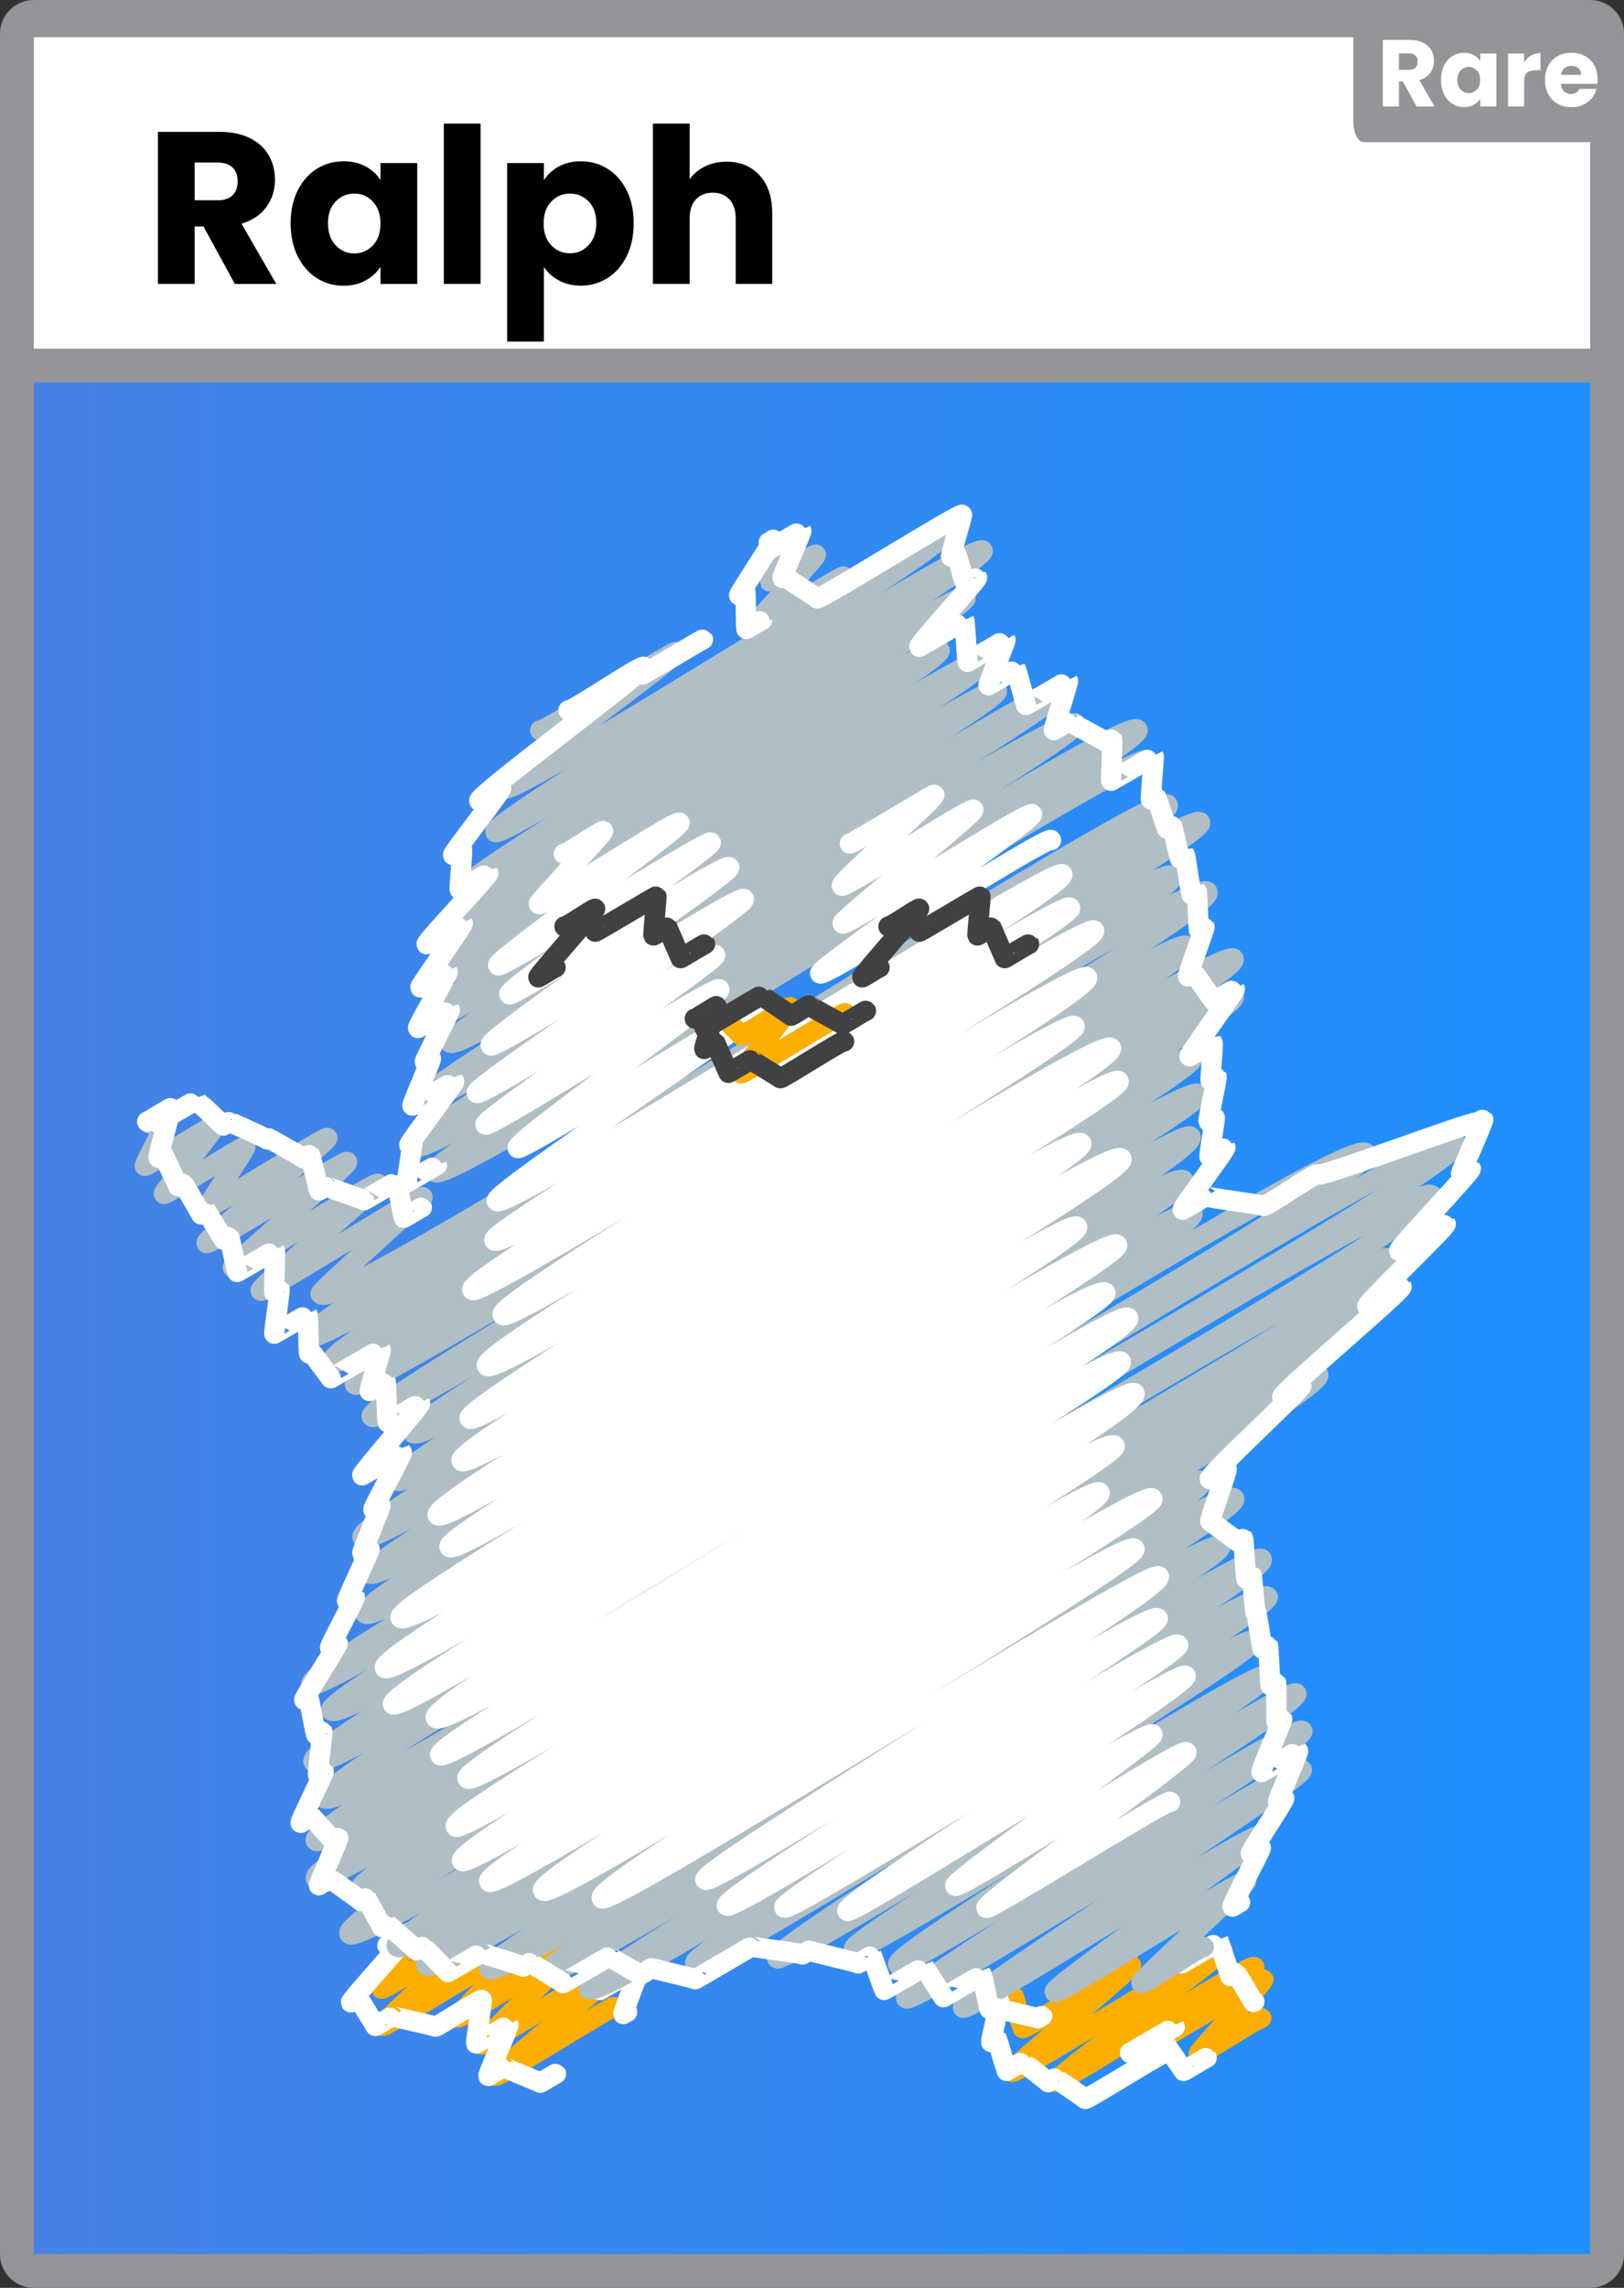 <?xml version="1.0" encoding="UTF-8"?>
<svg id="Outline" xmlns="http://www.w3.org/2000/svg" width="240" height="338" xmlns:xlink="http://www.w3.org/1999/xlink" viewBox="0 0 240 338">
  <rect x="0" y="0" width="240" height="338" fill="#333333" stroke="none"/>
  <defs>
    <style>
      .cls-1 {
        stroke: #b0bec5;
      }

      .cls-1, .cls-2, .cls-3, .cls-4, .cls-5 {
        fill: none;
      }

      .cls-1, .cls-2, .cls-3, .cls-5 {
        stroke-linecap: round;
        stroke-linejoin: round;
        stroke-width: 3px;
      }

      .cls-2 {
        stroke: #fbae00;
      }

      .cls-6 {
        fill: #fff;
      }

      .cls-3 {
        stroke: #fff;
      }

      .cls-4 {
        stroke: #939598;
        stroke-miterlimit: 10;
        stroke-width: 5px;
      }

      .cls-7 {
        fill: #939598;
      }

      .cls-5 {
        stroke: #414042;
      }

      .cls-8 {
        fill: url(#linear-gradient);
      }
    </style>
    <linearGradient id="linear-gradient" x1="5" y1="144.34" x2="235" y2="144.34" gradientTransform="translate(0 338.34) scale(1 -1)" gradientUnits="userSpaceOnUse">
      <stop offset="0" stop-color="#4682e4"/>
      <stop offset="1" stop-color="#1e90ff"/>
    </linearGradient>
  </defs>
  <path class="cls-7" d="M5,0h230.01c2.76,0,5,2.23,5,4.99v328.02c0,2.75-2.24,4.99-5,4.99H5c-2.76,0-5-2.23-5-4.99V4.99C0,2.23,2.24,0,5,0Z"/>
  <rect class="cls-8" x="5" y="55" width="230" height="278"/>
  <rect class="cls-6" x="5" y="5.5" width="230" height="49"/>
  <path class="cls-7" d="M200,5h36v16h-34.47c-.85,0-1.53-1.36-1.53-3.05V5h0Z"/>
  <line class="cls-4" x1="2.5" y1="54" x2="237.5" y2="54"/>
  <g>
    <path d="M34.7,41.94l-4.63-8.48h-1.3v8.48h-5.43v-22.46h9.11c1.76,0,3.25.31,4.49.93,1.24.62,2.16,1.47,2.78,2.54.61,1.08.92,2.28.92,3.6,0,1.49-.42,2.83-1.25,4-.84,1.17-2.07,2.01-3.7,2.5l5.14,8.9h-6.13ZM28.77,29.59h3.36c.99,0,1.74-.25,2.24-.74.5-.49.75-1.18.75-2.08s-.25-1.52-.75-2.02c-.5-.49-1.24-.74-2.24-.74h-3.36v5.57Z"/>
    <path d="M43.99,28.15c.69-1.39,1.62-2.45,2.81-3.2,1.19-.75,2.51-1.12,3.97-1.12,1.25,0,2.34.26,3.29.77.94.51,1.67,1.18,2.17,2.02v-2.53h5.43v17.86h-5.43v-2.53c-.53.83-1.27,1.5-2.21,2.02-.94.51-2.04.77-3.29.77-1.44,0-2.75-.38-3.94-1.14-1.19-.76-2.12-1.83-2.81-3.23-.69-1.4-1.03-3.01-1.03-4.85s.34-3.44,1.03-4.83ZM55.1,29.78c-.75-.79-1.67-1.18-2.75-1.18s-2,.39-2.75,1.17c-.75.78-1.13,1.85-1.13,3.22s.38,2.45,1.13,3.25c.75.8,1.67,1.2,2.75,1.2s1.99-.39,2.75-1.18c.75-.79,1.13-1.87,1.13-3.23s-.38-2.44-1.13-3.23Z"/>
    <path d="M71.02,18.26v23.68h-5.43v-23.68h5.43Z"/>
    <path d="M82.57,24.6c.93-.51,2.02-.77,3.27-.77,1.46,0,2.78.37,3.97,1.12,1.19.75,2.12,1.81,2.81,3.2.69,1.39,1.03,3,1.03,4.83s-.34,3.45-1.03,4.85c-.69,1.4-1.62,2.47-2.81,3.23s-2.51,1.14-3.97,1.14c-1.23,0-2.31-.26-3.25-.77-.94-.51-1.68-1.17-2.21-1.98v11.01h-5.43v-26.37h5.43v2.53c.53-.83,1.26-1.5,2.19-2.02ZM87,29.77c-.75-.78-1.68-1.17-2.78-1.17s-2,.4-2.75,1.18c-.75.79-1.13,1.87-1.13,3.23s.38,2.44,1.13,3.23,1.67,1.18,2.75,1.18,2-.4,2.76-1.2c.76-.8,1.14-1.88,1.14-3.25s-.38-2.44-1.13-3.22Z"/>
    <path d="M112.28,25.93c1.23,1.35,1.84,3.22,1.84,5.58v10.43h-5.4v-9.7c0-1.19-.31-2.12-.92-2.78-.61-.66-1.44-.99-2.48-.99s-1.86.33-2.48.99c-.61.66-.92,1.59-.92,2.78v9.7h-5.43v-23.68h5.43v8.22c.55-.79,1.3-1.42,2.25-1.89.95-.47,2.02-.7,3.21-.7,2.03,0,3.66.68,4.89,2.03Z"/>
  </g>
  <g>
    <path class="cls-6" d="M209.34,15.73l-2.03-3.71h-.57v3.71h-2.38V5.9h3.99c.77,0,1.42.14,1.96.41s.95.64,1.21,1.11c.27.47.4,1,.4,1.58,0,.65-.18,1.24-.55,1.75-.37.51-.91.88-1.62,1.09l2.25,3.89h-2.68ZM206.74,10.32h1.47c.44,0,.76-.11.98-.32.22-.21.33-.52.33-.91s-.11-.67-.33-.88c-.22-.21-.54-.32-.98-.32h-1.47v2.44Z"/>
    <path class="cls-6" d="M213.4,9.69c.3-.61.71-1.07,1.23-1.4s1.1-.49,1.74-.49c.55,0,1.03.11,1.44.34s.73.52.95.88v-1.11h2.37v7.81h-2.37v-1.11c-.23.36-.55.66-.97.88s-.89.34-1.44.34c-.63,0-1.2-.17-1.72-.5-.52-.33-.93-.8-1.23-1.41s-.45-1.32-.45-2.12.15-1.51.45-2.11ZM218.26,10.41c-.33-.35-.73-.52-1.2-.52s-.87.17-1.2.51c-.33.34-.49.81-.49,1.41s.17,1.07.49,1.42c.33.35.73.52,1.2.52s.87-.17,1.2-.52c.33-.35.49-.82.49-1.41s-.17-1.07-.49-1.41Z"/>
    <path class="cls-6" d="M226.27,8.2c.42-.25.88-.37,1.39-.37v2.53h-.65c-.59,0-1.04.13-1.33.38-.3.26-.44.71-.44,1.35v3.63h-2.38v-7.81h2.38v1.3c.28-.43.62-.77,1.04-1.02Z"/>
    <path class="cls-6" d="M236.06,12.39h-5.38c.04.49.19.86.47,1.11.27.26.61.39,1.01.39.59,0,1-.25,1.24-.76h2.53c-.13.51-.36.98-.7,1.39-.34.41-.76.73-1.27.97s-1.08.35-1.71.35c-.76,0-1.44-.16-2.03-.49-.59-.33-1.06-.79-1.39-1.4-.33-.61-.5-1.32-.5-2.13s.17-1.52.49-2.13c.33-.61.79-1.07,1.38-1.4s1.27-.49,2.04-.49,1.42.16,2,.48c.58.32,1.04.77,1.37,1.36.33.59.49,1.27.49,2.06,0,.22-.01.46-.04.7ZM233.67,11.06c0-.41-.14-.74-.42-.98s-.62-.36-1.04-.36-.73.12-1.01.35c-.27.23-.44.56-.51.99h2.97Z"/>
  </g>
  <g>
    <g>
      <path class="cls-2" d="M57.58,287.8c.11.2,3.25-2.07,3.33-1.92.09.16-4.65,7.74-4.55,7.91.27.46,13.64-8.5,13.91-8.03.24.41-13.99,13.09-13.75,13.52s20.76-12.54,21-12.12c.16.27-10.01,10.57-9.82,10.89.21.36,16.74-10.33,17.03-9.83.23.39-13.87,13.31-13.59,13.8s21.72-13.23,22.02-12.71-20.2,16.84-19.92,17.33c.25.43,17.31-10.49,17.53-10.12"/>
      <path class="cls-3" d="M88.67,294s5.92-3.44,5.93-3.42c.1.17-2.59,6.77-2.48,6.96.02.03.54-.35.56-.32"/>
      <path class="cls-3" d="M57.26,287.42c.11.2,3.2-2.05,3.29-1.9.14.24-8.82,10.05-8.68,10.3.02.03,1.08-.67,1.1-.64.06.1,2.45,4.02,2.52,4.13,0,.02,2.49-1.47,2.5-1.45.07.12,6.28,1.41,6.36,1.55s6.73-4.15,6.85-3.95c.08.13-.93,6.27-.83,6.43.01.02,4.76-2.78,4.77-2.75.09.16-3.06,7.39-2.97,7.55.01.03,2.26-1.34,2.28-1.31.06.11,5.33,2.21,5.39,2.31.03.05,2.29-1.39,2.32-1.34"/>
    </g>
    <g>
      <path class="cls-2" d="M168.48,302.94c.22.37,18.06-10.79,18.22-10.52.2.34-9.76,10.66-9.55,11.04.14.24,9.1-5.56,9.24-5.33"/>
      <path class="cls-2" d="M147.01,296.66c.05.09,2.82-1.72,2.86-1.65.05.08,1.16,4.5,1.21,4.59.3.52,15.75-9.8,16.06-9.27s-17.91,15.22-17.61,15.75c.38.66,30.75-18.6,31.12-17.96.34.58-25,18.75-24.61,19.43.36.63,28.83-17.79,29.33-16.93"/>
      <path class="cls-3" d="M174.65,290.05s5.49-3.21,5.51-3.18c.05.09,1.6,4.93,1.67,5.06,0,.02.83-.51.84-.49.07.12,2.49,4.22,2.57,4.34,0,.02.13-.1.14-.08"/>
      <path class="cls-3" d="M171.2,302.32s.89-.55.9-.52c.06.1,2.75,4.02,2.82,4.15.02.04,3.37-2.01,3.4-1.96"/>
      <path class="cls-3" d="M167,303.28s6.59-3.85,6.61-3.82"/>
      <path class="cls-3" d="M146.57,296.34s1.12-.68,1.14-.66c.06.11-1.3,5.89-1.24,6,0,.02.84-.52.86-.49.06.11,1.37,4.64,1.44,4.75,0,.02,2.36-1.39,2.37-1.37.05.09,3.71,2.94,3.77,3.04,0,.02,1.05-.65,1.07-.62.06.11,4.32,2.95,4.4,3.09.12.21,11.46-6.91,11.59-6.69"/>
    </g>
    <g>
      <path class="cls-1" d="M22.2,166.01c.05.09,3.09-1.91,3.15-1.82.11.18-4.08,7.83-3.95,8.06.11.19,10.3-6.29,10.45-6.03.17.29-7.77,9.92-7.64,10.15.2.35,11.86-7.29,12.05-6.96.14.24-5.63,8.6-5.49,8.85.24.42,17.42-10.46,17.6-10.16.3.51-18.17,14.98-17.84,15.54.27.47,20.52-12.39,20.76-11.98.29.49-17.11,15.19-16.88,15.6.28.49,21.16-12.87,21.45-12.38.3.52-17.66,15.23-17.33,15.8s23.59-14.36,23.91-13.81c.21.37-15.28,13.9-15.05,14.29,2.2,3.81,123.49-75.19,125.17-72.27,1.94,3.36-128.81,75.32-126.89,78.64,1.64,2.85,129.98-78.99,131.69-76.03,1.59,2.75-130.12,76.39-128.26,79.61,2.01,3.48,122.15-75.14,124.15-71.68s-122.82,71.6-120.81,75.08c1.44,2.49,124.13-75.98,126-72.74,2,3.46-124.99,74.91-123.5,77.5s118.76-72.32,120.38-69.5c2.01,3.48-115.91,69.09-114.28,71.91,1.94,3.35,119.51-73.06,121.27-70.02s-125.41,74.14-123.74,77.04c1.82,3.16,122.11-74.31,123.76-71.45S51.65,223.81,53.58,227.14s120.71-74.07,122.6-70.79c1.53,2.65-123.09,73.46-121.58,76.08,1.87,3.24,120.65-74.07,122.56-70.76,1.54,2.66-125.06,73.45-123.19,76.68s120.47-73.02,121.97-70.42c2.19,3.79-131.68,77.85-129.92,80.9,1.53,2.64,126.88-77.92,128.9-74.42,1.63,2.83-127.56,75.51-125.97,78.26,2.04,3.53,125.51-76.53,127.27-73.48,2.26,3.92-131.87,77.62-129.89,81.06,2.36,4.08,152.97-94.37,155.59-89.83,2.19,3.8-156.14,91.57-154.06,95.17,2.64,4.58,164.6-101.19,167.27-96.57,2.18,3.77-170.6,99.18-168.46,102.89,1.94,3.35,162.43-99.72,165-95.26,2.31,4-167.09,97.21-164.99,100.85,1.94,3.35,156.17-95.59,158.52-91.52,1.94,3.36-154,89.5-151.9,93.12,2.31,4,148.99-91.21,151.24-87.32,1.94,3.36-155.29,89.75-152.88,93.92,1.93,3.34,141.42-85.64,143.15-82.65,1.99,3.45-138.01,81.32-136.17,84.49,1.98,3.43,116.92-72.18,118.95-68.67,1.7,2.94-116.22,68.61-114.58,71.46,1.78,3.09,117.42-72.33,119.39-68.93,1.59,2.75-111.67,66.74-110.11,69.46s106.33-65.33,108.04-62.37c1.32,2.28-100.43,60.05-98.98,62.55,1.57,2.73,103.62-63.26,105.11-60.69,1.69,2.93-100.68,61.28-99.42,63.47,1.61,2.79,98.73-60.63,100.3-57.91,1.18,2.04-85.74,52.13-84.6,54.11s81.2-49.65,82.4-47.57c.98,1.7-71.44,44.86-70.3,46.84.83,1.44,71.21-43.36,72.18-41.68s-61.75,38.8-60.85,40.35,64.49-39.35,65.41-37.76c.98,1.69-59.88,38.27-58.86,40.03.71,1.23,58.84-36.06,59.75-34.5.79,1.36-59.42,37.98-58.55,39.48.78,1.35,57.69-35.09,58.46-33.75.73,1.27-50.79,33.87-50.06,35.14.55.95,43.47-26.64,44.13-25.48.4.69-31.06,22.31-30.57,23.15.41.71,27.85-17.01,28.25-16.31.22.39-15.69,14.56-15.45,14.98.21.36,9.03-5.63,9.21-5.32"/>
      <path class="cls-1" d="M79.84,107.9c.25.43,19.85-11.88,20.03-11.56.44.76-25.72,19.26-25.24,20.1.94,1.62,63.6-38.78,64.49-37.24,1.01,1.75-66.83,42.1-65.9,43.71.85,1.47,71-43.31,72-41.57,1.08,1.87-76.8,47.6-75.86,49.25,1.04,1.8,72.3-44.15,73.34-42.34,1.13,1.95-79.37,48.38-78.06,50.66,1.2,2.08,73.07-44.84,74.22-42.85s-77.36,47.72-76.4,49.38c1.24,2.15,82.2-50.16,83.37-48.13,1.43,2.47-85.04,51.31-83.57,53.86,1.29,2.24,83.97-50.97,85.05-49.1s-81.98,49.84-80.76,51.96c1.33,2.31,89.63-54.39,90.77-52.41,1.34,2.33-96.83,58.76-95.35,61.33,1.32,2.28,95.49-58.64,97.01-56.01,1.31,2.26-98.99,59.62-97.4,62.39s104.81-64.48,106.53-61.51c1.5,2.6-105.37,62.56-103.79,65.31s103.85-63.31,105.31-60.8"/>
      <path class="cls-1" d="M113.95,80.49c.06.11.23-.24.28-.16.06.1-.54,5.46-.48,5.56.15.26,6.68-4.21,6.83-3.94.18.31-9.88,10.85-9.69,11.18.16.27,13.64-8.22,13.79-7.96"/>
      <path class="cls-3" d="M113.73,81.13s4.68-2.73,4.69-2.71c.09.15-2.88,6.81-2.79,6.97.01.02.33-.22.34-.2.09.15,4.74,3.09,4.81,3.21.21.37,21.16-12.74,21.39-12.35.07.13-1.71,6.01-1.63,6.15,0,.02.76-.47.77-.45.06.11,1.28,4.46,1.34,4.56.02.03,1.72-1.04,1.74-1.01.18.31-8.73,9.91-8.53,10.25.02.03,6.65-3.87,6.66-3.85.08.14.4,5.95.47,6.07,0,.03,5.59-3.26,5.6-3.23.09.15-2.58,6.56-2.51,6.69,0,.02,4.06-2.38,4.08-2.35.06.11,1.41,5.15,1.47,5.27,0,.03,6.19-3.6,6.2-3.58.1.17-2.18,7.13-2.09,7.3,0,.02,2.25-1.32,2.26-1.3.09.16,5.5,2.97,5.58,3.1,0,.02.77-.47.78-.45.09.15-.22,5.98-.14,6.12,0,.02,6.26-3.64,6.27-3.62.09.16-.5,6.22-.4,6.39,0,.02.75-.46.76-.44.06.1,1.54,4.63,1.6,4.73,0,.02.75-.46.76-.44.07.12,1.09,4.74,1.15,4.85,0,.02.76-.46.77-.45.07.12.86,5.64.94,5.78,0,.02.78-.47.79-.46.08.13.25,5.59.32,5.72,0,.02.81-.49.82-.47.08.14-2.52,7.14-2.42,7.3,0,.02.86-.52.87-.5.07.12,2.87,4.05,2.94,4.17,0,.02,3.08-1.81,3.09-1.78.14.24-6.82,9.7-6.69,9.93,0,.02,3.4-1.99,3.42-1.97.08.13-.36,5.43-.3,5.53,0,.02.88-.53.89-.51.09.15-1.29,6.42-1.21,6.55.02.03.91-.56.93-.54.08.14-.85,5.62-.79,5.73,0,.02,2.35-1.39,2.36-1.36.16.29-6.46,8.97-6.3,9.23,0,.03,3.42-2.01,3.43-1.98.12.21,8.35,1.24,8.46,1.43.21.37,7.81-5.05,8.04-4.64.34.59,23.4-8.21,23.7-7.69,0,.02.75-.47.77-.44.12.21-3.38,7.91-3.29,8.07.02.04,1.44-.87,1.46-.84.22.38-10.81,11.82-10.6,12.18.03.06,6.87-4.04,6.9-3.99.2.35-11.85,11.79-11.61,12.19.03.06,5.06-2.98,5.08-2.93.28.48-17.95,15.8-17.64,16.32.04.07,2.78-1.69,2.82-1.63.2.35-13.81,13.26-13.52,13.75,0,.02,2.49-1.47,2.5-1.44.1.17-2.55,7.5-2.44,7.67,0,.02,0-.03,0,0,.05.09,4.01,2.93,4.07,3.02,0,.02.78-.48.8-.46.06.11.39,5.8.46,5.93,0,.02.78-.48.8-.46.08.14.49,5.32.56,5.45,0,.02.1-.08.11-.06.06.1.88,5.32.94,5.43,0,.02.79-.48.8-.46.08.14.31,5.74.39,5.88,0,.02.79-.48.8-.46.09.15,0,5.77.08,5.88,0,.02.82-.5.83-.48.1.17-3.2,7.64-3.07,7.86,0,.02,5.4-3.15,5.42-3.13.1.16-3.06,7.34-2.97,7.5,0,.02.9-.55.92-.53.14.24-5.07,7.96-4.95,8.18.02.03,1.48-.89,1.49-.86.11.18-4.33,8.47-4.19,8.7.03.05,1.1-.68,1.12-.65"/>
      <path class="cls-3" d="M21.76,165.71c.05.08,3.42-2.09,3.47-2,.1.18-1.92,7.15-1.82,7.32.01.02.73-.44.74-.43.07.13,2.11,4.53,2.18,4.65.01.02.75-.46.76-.44.06.1,2.58,4.47,2.65,4.6,0,.02.76-.46.77-.45.07.11,2.51,4.09,2.58,4.2,0,.02.77-.47.78-.45.07.12,1.11,5.06,1.19,5.2,0,.02,5.55-3.23,5.56-3.21.09.16-.16,6.08-.09,6.21,0,.02.78-.48.79-.46.09.15-.86,6.44-.78,6.58,0,.02,4.91-2.86,4.92-2.84.06.1.14,5.63.21,5.75,0,.02.33-.22.34-.2.07.12,2.81,3.75,2.88,3.87,0,.02,7.37-4.28,7.38-4.26.08.14-1.7,6.04-1.63,6.16,0,.02,2.35-1.38,2.36-1.36.07.11.2,5.81.27,5.94.02.03,4.81-2.8,4.82-2.78.15.26-8.7,10.39-8.56,10.64.02.03,5.83-3.4,5.85-3.38.14.24-4.32,8.26-4.21,8.45.02.03,1.02-.63,1.04-.6.11.19-2.78,6.91-2.68,7.07.02.03,1.07-.66,1.09-.63.1.17-3.47,7.52-3.35,7.73.02.03,1.16-.71,1.17-.68.12.2-3.78,7.3-3.66,7.51.02.03,1.12-.68,1.13-.65.11.19-5.05,8.16-4.94,8.36,0,.02.62-.39.63-.37.06.11,1.03,5.35,1.12,5.49,0,.02.89-.54.9-.52.09.16-.72,6.26-.62,6.43,0,.02.83-.5.84-.48.11.19-3.53,7.41-3.41,7.62,0,.02,1.6-.94,1.61-.93.07.12,3.13,3.46,3.18,3.56,0,.02.76-.47.78-.45.1.17-2.95,6.89-2.87,7.03,0,.02,1.68-1,1.7-.98.07.11,4.46,3.2,4.52,3.31,0,.02.75-.46.76-.44.06.1,2.31,4.21,2.38,4.33,0,.02.78-.47.79-.46.07.12,4.23,3.76,4.28,3.86.01.02.97-.59.98-.57.08.14,3.58,3.68,3.64,3.79.02.03,4.95-2.89,4.96-2.87.09.15,6.06,1.9,6.16,2.06.02.04,1.03-.63,1.05-.6.08.13,4.81,2.89,4.88,3.03.02.03,6.78-3.96,6.8-3.92.07.12,4.53,2.6,4.58,2.7.03.05,1.73-1.05,1.75-1.01.08.14,6.28,1.52,6.36,1.66.03.06,8.35-4.89,8.38-4.84.08.14,7.36.99,7.47,1.18.02.04.98-.62,1-.58.09.15,7.16,1.74,7.25,1.9.02.03,2.02-1.2,2.03-1.17.06.11,1.76,4.99,1.82,5.09.02.03,5.89-3.44,5.91-3.41.06.11,2.79,4.38,2.85,4.48.02.03,5.66-3.3,5.68-3.28.06.11,1.05,4.89,1.13,5.02,0,.02.46-.3.48-.28.1.17,6.56,1.54,6.64,1.68.02.03.65-.42.67-.39"/>
      <path class="cls-3" d="M23.27,165.86s5.76-3.37,5.78-3.34c.05.1,3.84,3.64,3.91,3.76.02.03.98-.6,1-.58.08.15,5.46,2.47,5.55,2.62.02.03.27-.18.28-.16.08.15,5.04,2.84,5.1,2.96,0,.02.92-.57.94-.54.07.12,1.23,5.16,1.31,5.29.02.03,1.06-.64,1.07-.62.08.13,5.53,1.96,5.59,2.07,0,.02,4.8-2.81,4.82-2.78.06.11.98,5.25,1.05,5.37.02.03,2.65-1.58,2.67-1.54"/>
      <path class="cls-3" d="M84.01,104.94c.23.41,10.86-6.85,11.11-6.41.37.64-24.74,19.02-24.29,19.8.02.03,3.2-1.91,3.22-1.86.16.28-7.22,9.61-7.09,9.84.02.04,1.31-.8,1.33-.77.08.13-.43,5.74-.35,5.88.02.03,4.2-2.46,4.22-2.43.17.3-9.3,10.17-9.11,10.5.02.03,5.33-3.11,5.34-3.09.14.24-6.38,9.27-6.26,9.48.02.03,4.01-2.35,4.02-2.32.12.21-4.5,8.09-4.37,8.31.02.03,4.68-2.74,4.7-2.71.09.15-3.81,7.58-3.72,7.75.02.03.91-.56.92-.53.1.17-2.83,6.79-2.73,6.95,0,.02,6.15-3.58,6.17-3.56.12.21-6.77,9.15-6.63,9.39,0,.03.43-.28.44-.26.08.14-.88,5.65-.8,5.79,0,.02,4.43-2.59,4.44-2.56"/>
      <path class="cls-3" d="M94.9,99.66c.06.11,8.93-5.27,8.98-5.19"/>
      <path class="cls-3" d="M113.62,80.14c.07.12.62-.48.67-.39.1.17-5.16,8.03-5.06,8.21.01.03.91-.56.92-.53.07.12.08,5.36.15,5.49,0,.02,2.32-1.36,2.32-1.34"/>
    </g>
    <path class="cls-3" d="M125.59,124.62c.12.21,12.4-7.37,12.49-7.21.26.45-13.96,12.93-13.67,13.43s19.15-11.69,19.43-11.22c.33.57-19.61,16.29-19.31,16.82.32.56,27.61-16.83,27.99-16.16.47.81-31.73,22.82-31.32,23.53.47.82,33.66-20.52,34.13-19.7"/>
    <path class="cls-3" d="M83.33,126.13c.16.27,5.68-3.55,5.8-3.35.15.26-9.66,10.51-9.51,10.78.38.65,20.43-12.67,20.81-12.01.42.72-27.24,20.3-26.81,21.06.38.66,31.05-18.78,31.42-18.14.4.69-30.25,21.61-29.78,22.42.4.69,31.97-19.72,32.51-18.77.52.9-35.91,25.2-35.26,26.31.52.9,36.88-22.56,37.43-21.61s-40.02,27.72-39.49,28.63,34.79-21.13,35.24-20.35-34.41,24.25-33.96,25.03,34.09-20.84,34.59-19.97c.46.8-30.37,22.48-29.82,23.44.43.74,35.71-21.61,36.14-20.87.52.9-39.88,27.56-39.23,28.69,1.14,1.98,82.61-49.93,83.58-48.25,1.21,2.09-84.97,52.28-83.94,54.06,1.35,2.33,84.1-50.86,85.09-49.13,1.09,1.88-89.58,54.32-88.35,56.45,1.08,1.87,90.83-54.91,91.9-53.06,1.19,2.07-88.75,54.44-87.41,56.76,1.17,2.02,85.14-51.96,86.36-49.86,1.44,2.5-90.13,54.86-88.68,57.36s85.65-52.22,86.85-50.14c1.09,1.88-90.63,55.82-89.4,57.95s93.3-57.29,94.78-54.72-97.43,58.47-95.98,60.97,95.78-58.37,97.11-56.07c1.19,2.07-102.08,61.59-100.64,64.09s93.59-57.55,95.11-54.91c1.34,2.32-94.62,57.43-93.36,59.61,1.41,2.44,97.61-60.3,99.32-57.34,1.52,2.63-107.95,65.39-106.56,67.79,1.71,2.96,98.61-60.12,99.99-57.73s-103.76,62.6-102.3,65.14,106.67-65.13,108.2-62.47c1.31,2.26-108.41,65.44-107.01,67.85,1.29,2.24,103.66-63.58,105.28-60.78,1.27,2.2-100.52,60.05-98.94,62.78,1.73,2.99,100.93-61.46,102.31-59.07,1.56,2.71-102.94,62.42-101.69,64.58s99.14-60.64,100.61-58.09c1.22,2.12-97.82,59.33-96.55,61.55s97.28-59.13,98.56-56.9c1.78,3.09-101.74,61.5-100.3,63.99,1.19,2.07,95.7-59.13,97.38-56.22,1.16,2.01-97.9,58.84-96.47,61.3,1.16,2,93.03-56.49,94.23-54.41,1.42,2.46-91.55,55.11-90.19,57.48,1.22,2.11,96.67-58.9,98.01-56.58,1.09,1.88-91.47,55.42-90.05,57.88,1.32,2.29,86.06-52.79,87.4-50.46,1.06,1.83-80.11,49.19-78.72,51.61,1.02,1.77,81.27-49.35,82.32-47.53,1.13,1.96-67.91,43.23-67.01,44.79.84,1.45,65.73-40.51,66.84-38.59.85,1.48-64.53,40.93-63.68,42.41.8,1.39,65.74-40.14,66.69-38.5.77,1.33-58.95,37.49-58.19,38.8.64,1.11,58.55-35.55,59.3-34.24s-50.73,33.41-49.98,34.72c.51.89,44.37-27.3,45.09-26.04.41.71-29.59,21.56-29.15,22.34s33.65-20.63,34.17-19.73c.41.71-30.03,22.2-29.56,23.01.29.49,26.84-16.2,27.15-15.67"/>
    <g>
      <path class="cls-5" d="M87.96,137.64c.06.11,8.99-5.3,9.04-5.22.08.14-.52,5.63-.43,5.78.04.06,2.02-1.25,2.06-1.19.06.11,1.89,4.44,1.95,4.54.03.06,3.57-2.15,3.61-2.09"/>
      <path class="cls-5" d="M83.42,136.87c.13.23,4.43-2.79,4.53-2.61.14.23-8.54,9.89-8.4,10.13.04.07,2.51-1.55,2.55-1.47"/>
    </g>
    <g>
      <path class="cls-5" d="M135.85,137.64c.06.11,8.99-5.3,9.04-5.22.08.14-.52,5.63-.43,5.78.04.06,2.02-1.25,2.06-1.19.06.11,1.89,4.44,1.95,4.54.03.06,3.57-2.15,3.61-2.09"/>
      <path class="cls-5" d="M131.3,136.87c.13.23,4.43-2.79,4.53-2.62.14.23-8.54,9.89-8.4,10.14.04.07,2.51-1.55,2.55-1.47"/>
    </g>
    <g>
      <path class="cls-2" d="M103.61,151.1c.05.08,2.59-1.58,2.63-1.52.05.08,3.25,3.3,3.3,3.38.16.27,7.05-4.44,7.21-4.16.15.26-7.4,9.5-7.25,9.77.18.31,15.22-9.19,15.4-8.89"/>
      <path class="cls-5" d="M104.13,151.91c.05.09,8.35-4.91,8.39-4.85.07.12,4.3,2.86,4.38,3,.05.08,2.59-1.59,2.63-1.52.07.13,4.9,2.68,4.96,2.8.03.06,3.44-2.08,3.48-2.01"/>
      <path class="cls-5" d="M102.68,150.49c.06.1,3.17-1.93,3.21-1.86.07.12-1.89,6.21-1.82,6.34.03.05,1.6-.99,1.63-.94.06.1,1.89,4.35,1.95,4.46.02.04,3.31-1.96,3.33-1.92.06.1,4.27,2.61,4.33,2.72.12.2,9.27-5.72,9.43-5.44"/>
    </g>
  </g>
</svg>